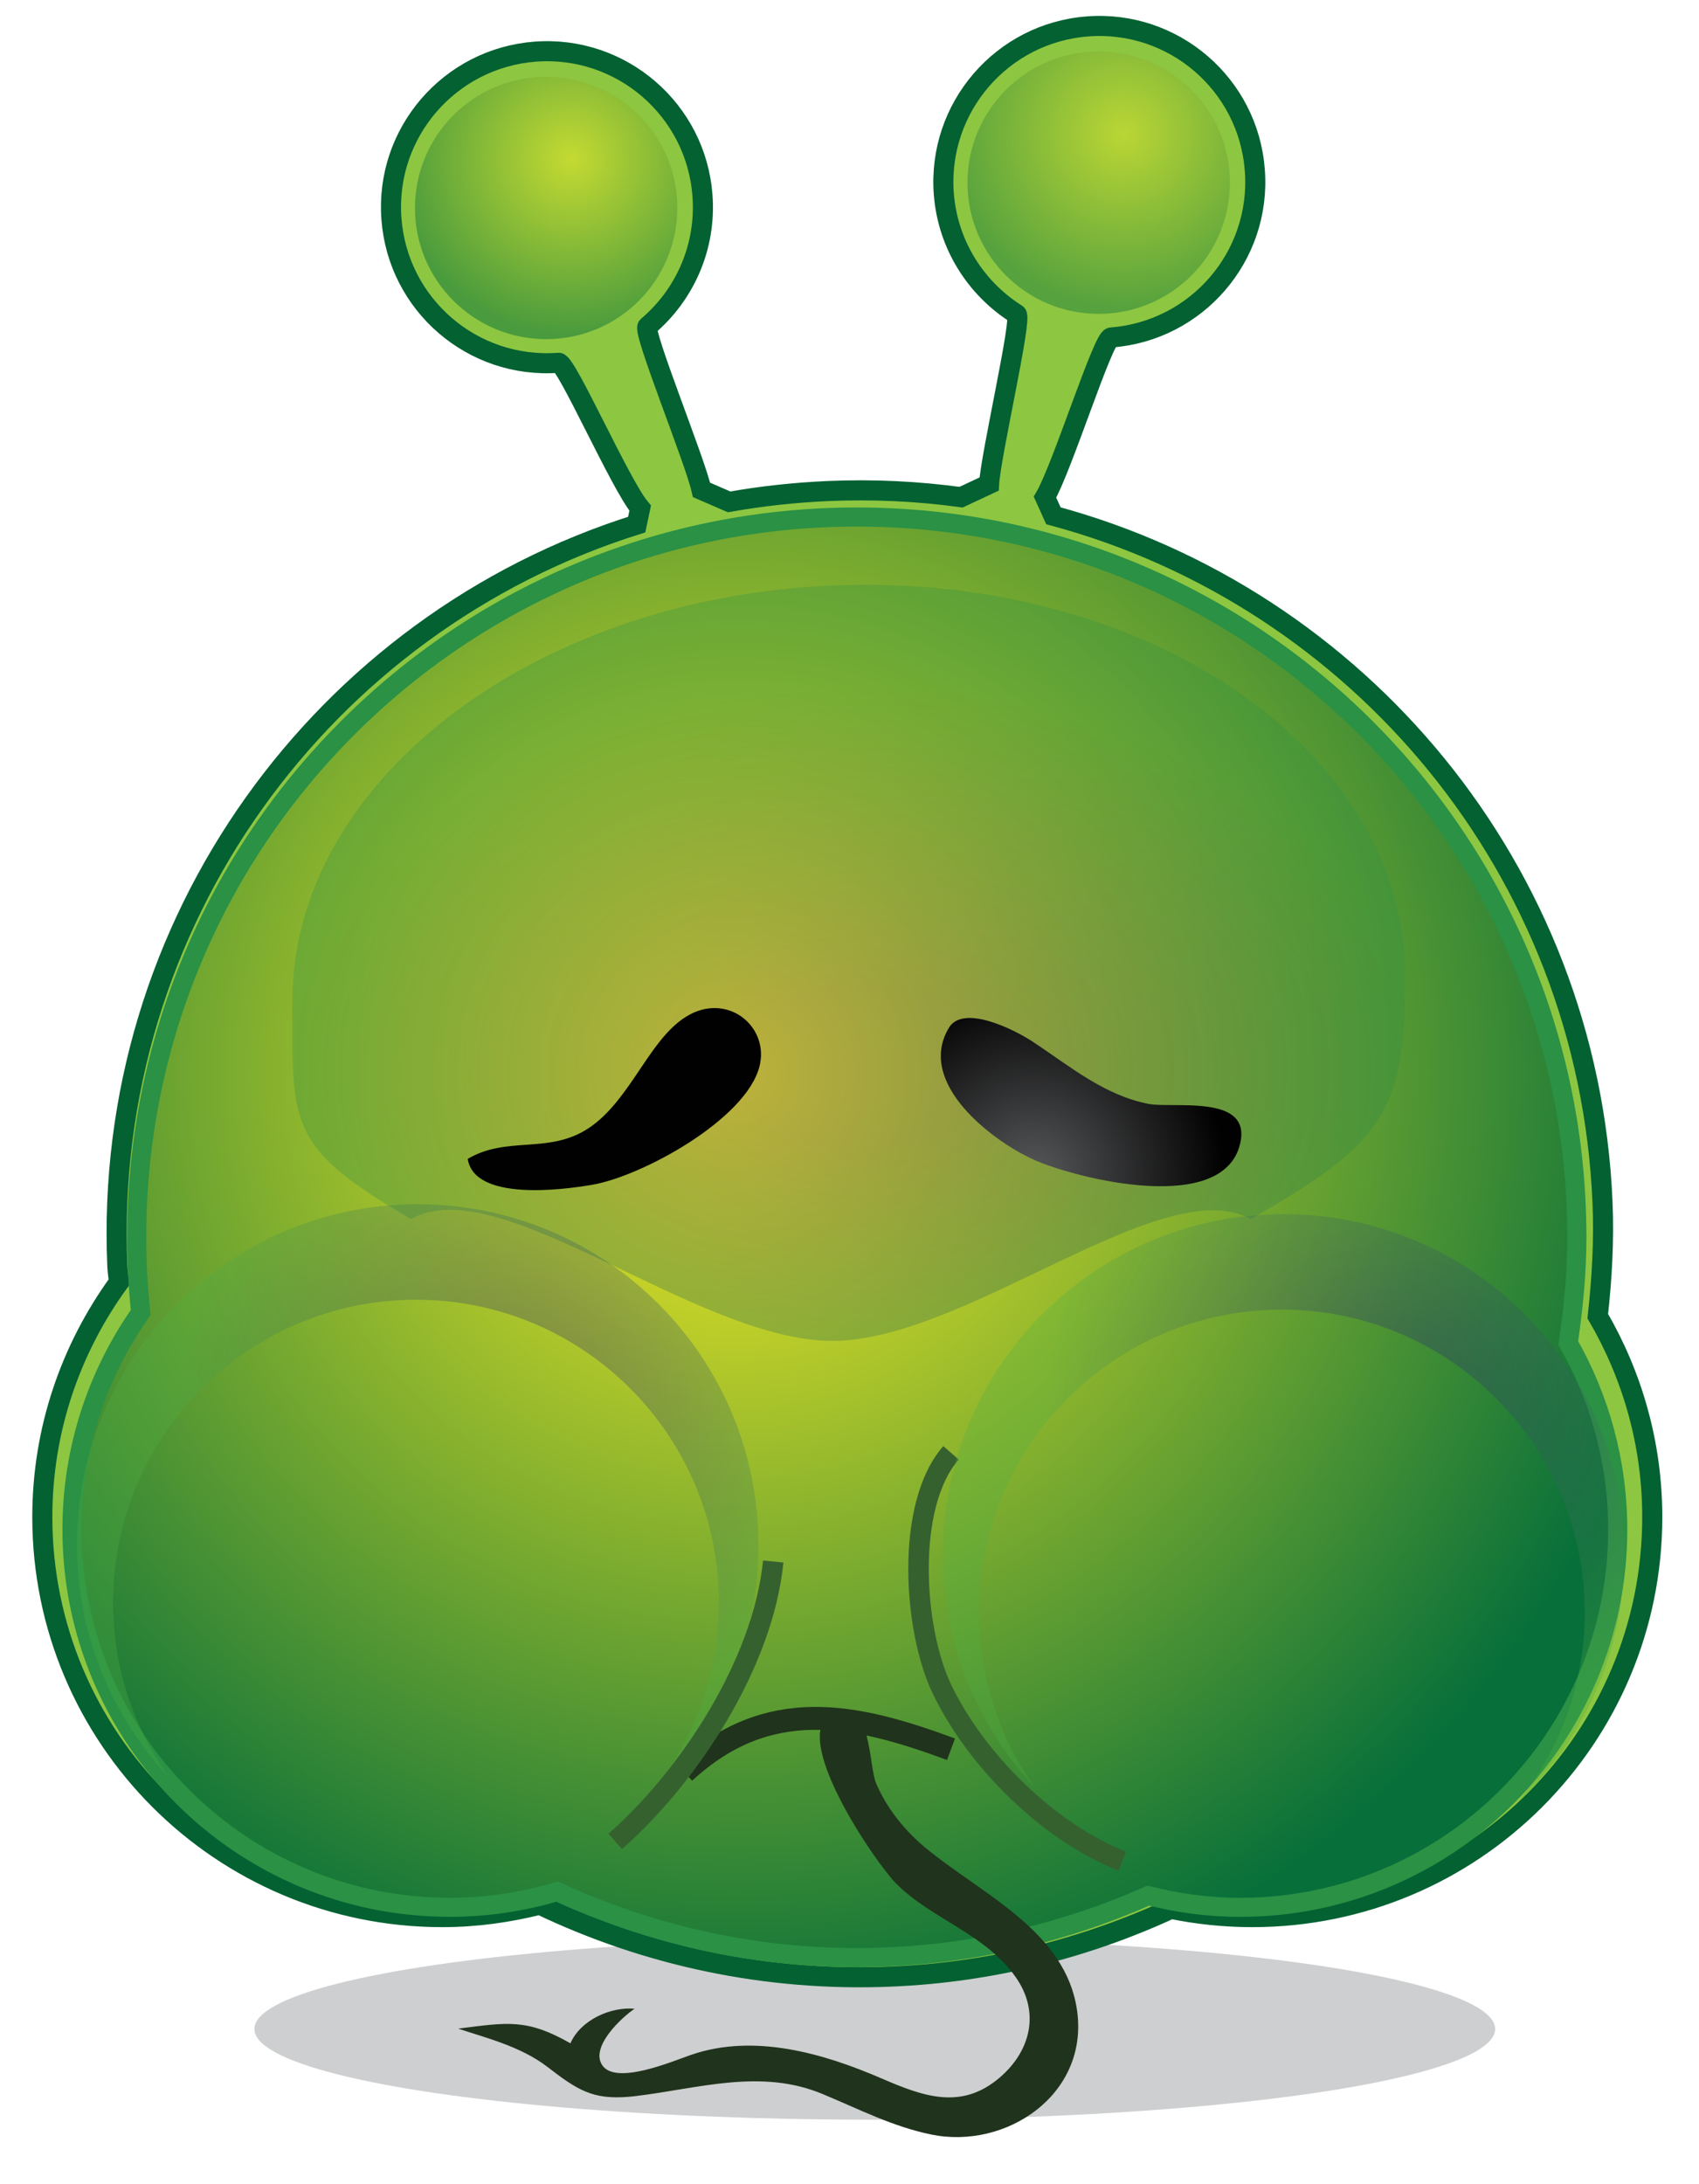 <?xml version="1.0" encoding="utf-8"?>
<!-- Generator: Adobe Illustrator 16.0.0, SVG Export Plug-In . SVG Version: 6.00 Build 0)  -->
<!DOCTYPE svg PUBLIC "-//W3C//DTD SVG 1.1//EN" "http://www.w3.org/Graphics/SVG/1.1/DTD/svg11.dtd">
<svg version="1.1" id="Layer_1" xmlns="http://www.w3.org/2000/svg" xmlns:xlink="http://www.w3.org/1999/xlink" x="0px" y="0px"
	 width="43.005px" height="55.275px" viewBox="0 0 43.005 55.275" enable-background="new 0 0 43.005 55.275" xml:space="preserve">
<g>
	<ellipse opacity="0.75" fill="#BDBEC0" enable-background="new    " cx="22.142" cy="51.347" rx="15.703" ry="2.297"/>
	<path fill="#8DC641" stroke="#036132" stroke-width="0.508" d="M40.443,33.307c0.105-0.95,0.162-1.915,0.119-2.899
		c-0.363-8.403-6.188-15.28-13.898-17.355l-0.213-0.471c0.428-0.727,1.465-4.024,1.672-4.041c2.174-0.164,3.805-2.06,3.639-4.233
		c-0.162-2.175-2.057-3.804-4.23-3.64c-2.174,0.163-3.805,2.058-3.643,4.233c0.1,1.299,0.818,2.404,1.844,3.049
		c0.15,0.094-0.654,3.553-0.697,4.3l-0.709,0.332c-1.1-0.15-2.229-0.205-3.375-0.155c-0.85,0.038-1.684,0.129-2.496,0.274
		l-0.699-0.303c-0.164-0.742-1.504-4.022-1.367-4.137c0.934-0.789,1.49-2,1.391-3.313c-0.162-2.176-2.059-3.805-4.232-3.641
		S9.742,3.367,9.908,5.541c0.164,2.175,2.057,3.804,4.23,3.64c0.201-0.016,1.564,3.081,2.066,3.679l-0.088,0.416
		C8.183,15.765,2.591,23.341,2.97,32.042c0.006,0.139,0.031,0.272,0.039,0.41c-1.213,1.669-1.938,3.718-1.938,5.939
		c0,5.592,4.533,10.125,10.125,10.125c0.854,0,1.676-0.117,2.467-0.315c2.693,1.288,5.729,1.958,8.92,1.819
		c2.52-0.109,4.898-0.718,7.057-1.714c0.664,0.137,1.352,0.21,2.057,0.21c5.592,0,10.125-4.533,10.125-10.125
		C41.822,36.536,41.314,34.803,40.443,33.307z"/>
	
		<radialGradient id="SVGID_1_" cx="-41.614" cy="831.058" r="4.473" gradientTransform="matrix(0.997 -0.075 0.075 0.997 -6.392 -827.668)" gradientUnits="userSpaceOnUse">
		<stop  offset="0" style="stop-color:#FCEE23"/>
		<stop  offset="1" style="stop-color:#066F3A"/>
	</radialGradient>
	<circle opacity="0.5" fill="url(#SVGID_1_)" enable-background="new    " cx="13.824" cy="5.263" r="3.32"/>
	
		<radialGradient id="SVGID_2_" cx="-27.621" cy="831.471" r="4.473" gradientTransform="matrix(0.997 -0.075 0.075 0.997 -6.392 -827.668)" gradientUnits="userSpaceOnUse">
		<stop  offset="0" style="stop-color:#FCEE23"/>
		<stop  offset="1" style="stop-color:#066F3A"/>
	</radialGradient>
	<circle opacity="0.41" fill="url(#SVGID_2_)" enable-background="new    " cx="27.81" cy="4.622" r="3.321"/>
	<radialGradient id="SVGID_3_" cx="18.634" cy="27.186" r="24.55" gradientUnits="userSpaceOnUse">
		<stop  offset="0" style="stop-color:#FCEE23"/>
		<stop  offset="1" style="stop-color:#066F3A"/>
	</radialGradient>
	<path fill="url(#SVGID_3_)" stroke="#2A9145" stroke-width="0.483" d="M39.695,33.986c0.129-0.875,0.219-1.763,0.219-2.674
		c0-10.067-8.16-18.228-18.227-18.228S3.46,21.245,3.46,31.312c0,0.644,0.035,1.279,0.1,1.905c-1.092,1.554-1.738,3.444-1.738,5.488
		c0,5.281,4.281,9.563,9.563,9.563c0.945,0,1.855-0.142,2.717-0.397c2.313,1.062,4.875,1.669,7.586,1.669
		c2.627,0,5.119-0.567,7.375-1.567c0.744,0.186,1.52,0.296,2.322,0.296c5.281,0,9.563-4.281,9.563-9.563
		C40.947,36.987,40.488,35.379,39.695,33.986z"/>
	<path fill="none" stroke="#35612F" stroke-width="0.518" d="M24.072,36.767c-1.164,1.327-0.951,4.467-0.234,5.97
		c0.867,1.81,2.691,3.618,4.568,4.364"/>
	<radialGradient id="SVGID_4_" cx="13.197" cy="35.321" r="8.596" gradientUnits="userSpaceOnUse">
		<stop  offset="0.21" style="stop-color:#2A2874"/>
		<stop  offset="1" style="stop-color:#4FB044"/>
	</radialGradient>
	<path opacity="0.3" fill="url(#SVGID_4_)" enable-background="new    " d="M10.572,30.476c-4.764,0-8.625,3.861-8.625,8.625
		c0,2.274,0.887,4.336,2.324,5.877c-0.883-1.25-1.408-2.771-1.408-4.419c0-4.234,3.434-7.667,7.668-7.667s7.666,3.432,7.666,7.667
		c0,1.808-0.629,3.466-1.676,4.776c1.646-1.57,2.676-3.78,2.676-6.234C19.197,34.337,15.335,30.476,10.572,30.476z"/>
	<radialGradient id="SVGID_5_" cx="35.113" cy="35.571" r="8.596" gradientUnits="userSpaceOnUse">
		<stop  offset="0.21" style="stop-color:#2A2874"/>
		<stop  offset="1" style="stop-color:#4FB044"/>
	</radialGradient>
	<path opacity="0.3" fill="url(#SVGID_5_)" enable-background="new    " d="M32.488,30.726c-4.764,0-8.625,3.861-8.625,8.625
		c0,2.274,0.887,4.336,2.326,5.877c-0.885-1.25-1.408-2.771-1.408-4.419c0-4.234,3.432-7.667,7.666-7.667s7.666,3.432,7.666,7.667
		c0,1.808-0.629,3.466-1.674,4.776c1.645-1.57,2.674-3.78,2.674-6.234C41.113,34.587,37.251,30.726,32.488,30.726z"/>
	<path fill="#20331C" d="M15.927,53.062c0.055-0.004,0.111-0.01,0.17-0.018c1.59-0.191,3.158-0.704,4.725-0.051
		c0.938,0.391,1.777,0.825,2.75,1.025c1.893,0.389,3.98-1.006,3.693-3.123c-0.279-2.04-2.443-2.968-3.855-4.146
		c-0.521-0.435-0.969-0.996-1.236-1.624c-0.193-0.457-0.109-2.262-1.102-1.78c-1.146,0.557,1.111,3.822,1.605,4.316
		c0.918,0.92,2.252,1.266,3.031,2.372c0.621,0.883,0.387,1.863-0.398,2.539c-0.969,0.833-1.926,0.489-2.99,0.029
		c-1.484-0.642-3.232-1.144-4.816-0.603c-0.467,0.16-1.924,0.788-2.264,0.26c-0.299-0.464,0.49-1.198,0.822-1.423
		c-0.604-0.055-1.369,0.286-1.623,0.875c-1.107-0.632-1.596-0.529-2.84-0.372c0.658,0.224,1.564,0.438,2.25,0.963
		C14.611,52.888,14.998,53.143,15.927,53.062z"/>
	<path fill="none" stroke="#20331C" stroke-width="0.58" d="M17.322,44.851c2.111-1.948,4.291-1.495,6.75-0.583"/>
	<path fill="none" stroke="#35612F" stroke-width="0.518" d="M19.572,39.517c-0.26,2.602-2.148,5.458-4,7.083"/>
	
		<radialGradient id="SVGID_6_" cx="21.616" cy="27.024" r="14.151" gradientTransform="matrix(1 0 0 0.675 0 8.776)" gradientUnits="userSpaceOnUse">
		<stop  offset="0.21" style="stop-color:#2A2874"/>
		<stop  offset="1" style="stop-color:#2A9145"/>
	</radialGradient>
	<path opacity="0.3" fill="url(#SVGID_6_)" enable-background="new    " d="M10.406,30.851c2.219-1.279,7.219,3.083,10.666,3.083
		c3.379,0,8.373-4.317,10.584-3.083c3.408-1.933,3.898-2.763,3.912-6.098c0.021-5.645-6.266-10.1-14.043-9.95
		c-7.777,0.15-14.102,4.85-14.123,10.497C7.39,28.479,7.279,29.036,10.406,30.851z"/>
	
		<radialGradient id="SVGID_7_" cx="120.012" cy="1523.743" r="4.528" gradientTransform="matrix(0.991 0.131 -0.06 0.458 -2.247 -682.699)" gradientUnits="userSpaceOnUse">
		<stop  offset="0" style="stop-color:#57585A"/>
		<stop  offset="1" style="stop-color:#010101"/>
	</radialGradient>
	<path fill="url(#SVGID_7_)" d="M16.035,27.303c0.445-0.654,0.85-1.328,1.436-1.634c1-0.524,2.01,0.34,1.75,1.33
		c-0.352,1.336-2.969,2.769-4.236,2.985c-0.77,0.132-2.979,0.414-3.146-0.656c0.973-0.577,1.986-0.135,2.975-0.724
		C15.316,28.303,15.687,27.81,16.035,27.303z"/>
	
		<radialGradient id="SVGID_8_" cx="26.082" cy="819.493" r="4.856" gradientTransform="matrix(1 0 0 1 0.075 -789.76)" gradientUnits="userSpaceOnUse">
		<stop  offset="0" style="stop-color:#57585A"/>
		<stop  offset="1" style="stop-color:#010101"/>
	</radialGradient>
	<path fill="url(#SVGID_8_)" d="M30.773,28.046c-0.566-0.132-1.354-0.042-1.703-0.11c-1.115-0.219-1.965-0.934-2.914-1.564
		c-0.475-0.316-1.773-0.966-2.137-0.363c-0.844,1.41,1.125,2.883,2.16,3.345c1.063,0.473,4.904,1.448,5.229-0.501
		C31.49,28.361,31.189,28.143,30.773,28.046z"/>
</g>
</svg>
